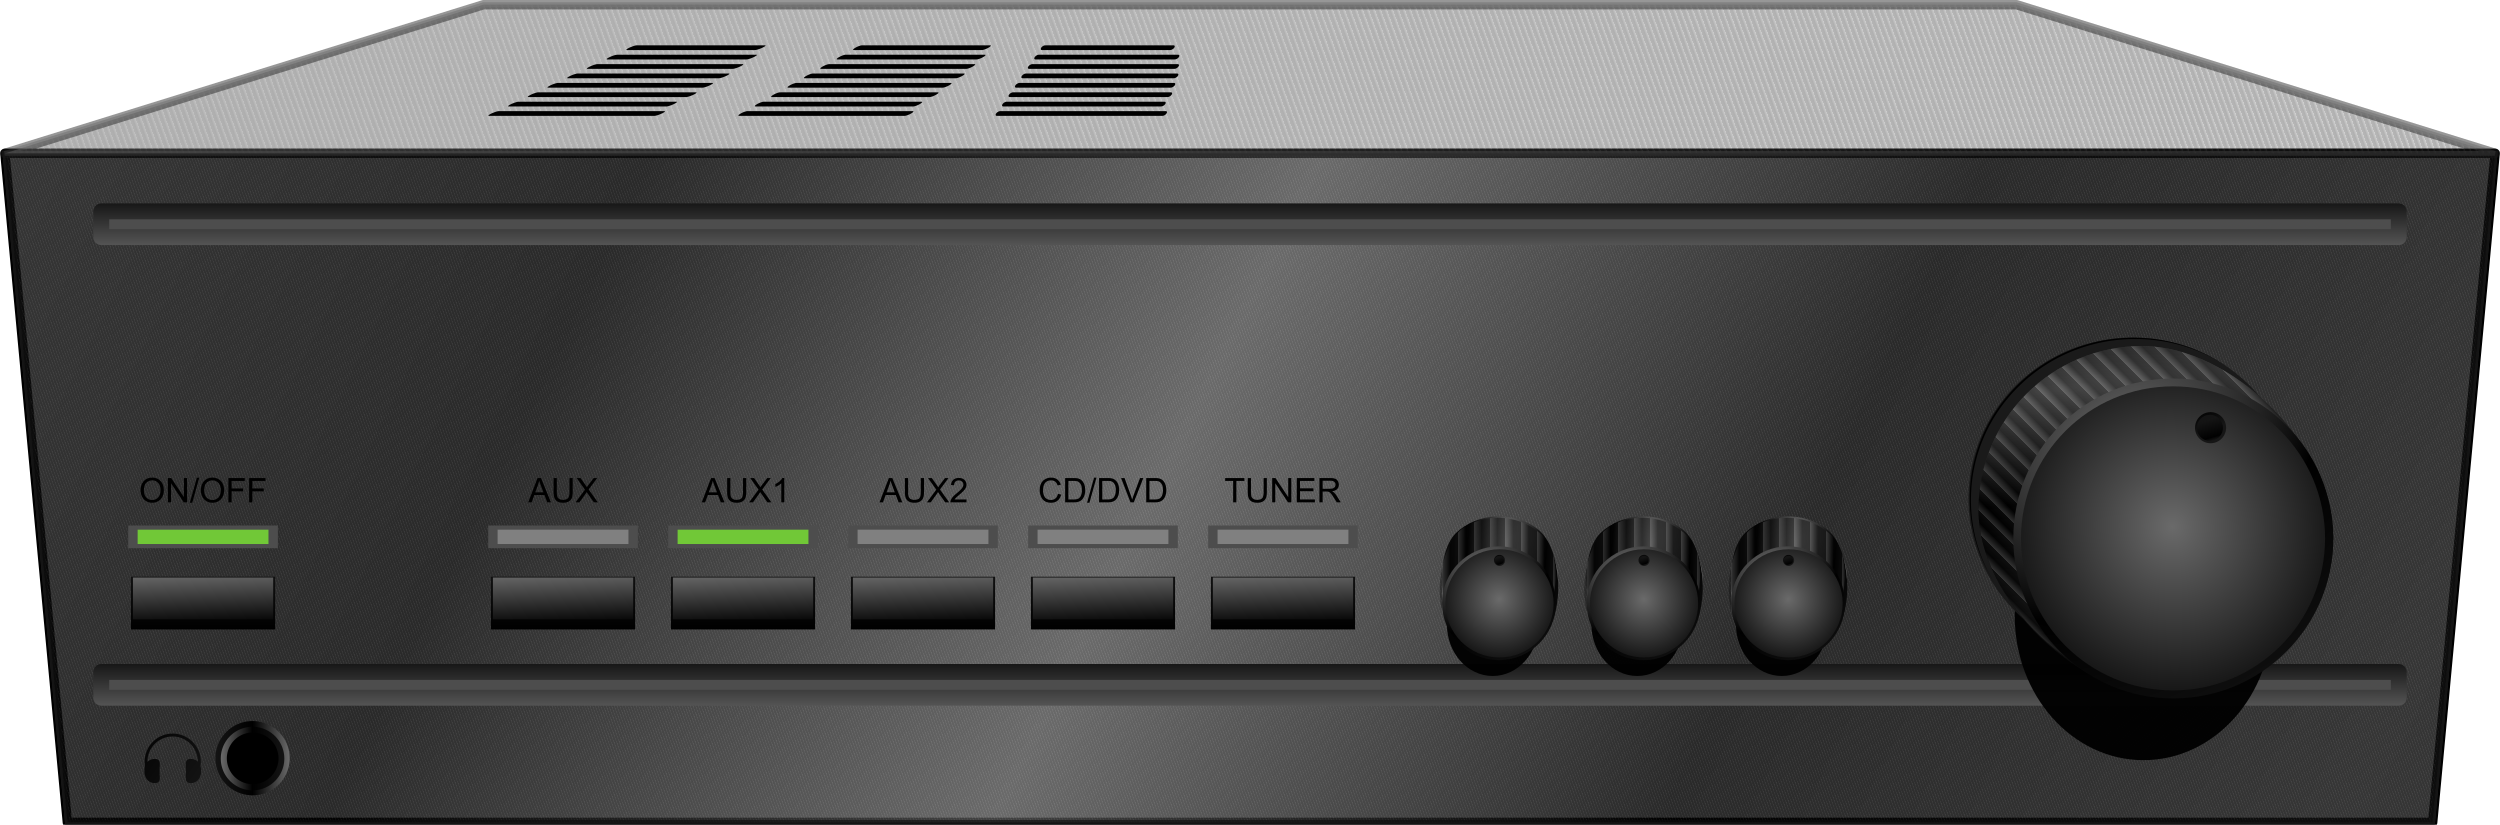<svg xmlns="http://www.w3.org/2000/svg" xmlns:xlink="http://www.w3.org/1999/xlink" width="531.914" height="175.475"><defs><linearGradient id="f"><stop offset="0" stop-color="#6a6a6a"/><stop offset=".5"/><stop offset="1" stop-color="#141414"/></linearGradient><linearGradient id="d"><stop offset="0" stop-color="#aaa"/><stop offset="1" stop-color="#aaa" stop-opacity="0"/></linearGradient><linearGradient id="c"><stop offset="0" stop-color="#6a6a6a"/><stop offset=".7"/><stop offset="1" stop-color="#141414"/></linearGradient><linearGradient id="b"><stop offset="0"/><stop offset=".594" stop-color="#181818"/><stop offset="1" stop-color="#777"/></linearGradient><linearGradient id="e"><stop offset="0"/><stop offset=".887" stop-color="#181818"/><stop offset="1" stop-color="#777"/></linearGradient><linearGradient id="a"><stop offset="0" stop-color="#6a6a6a"/><stop offset=".5"/><stop offset="1" stop-color="#141414"/></linearGradient><filter id="O" color-interpolation-filters="sRGB"><feGaussianBlur stdDeviation=".045"/></filter><filter id="E" x="-.105" width="1.211" y="-.137" height="1.274" color-interpolation-filters="sRGB"><feGaussianBlur stdDeviation=".999"/></filter><filter id="M" x="-.186" width="1.373" y="-.186" height="1.373" color-interpolation-filters="sRGB"><feGaussianBlur stdDeviation=".175"/></filter><filter id="K" color-interpolation-filters="sRGB"><feGaussianBlur stdDeviation=".146"/></filter><linearGradient xlink:href="#a" id="B" gradientUnits="userSpaceOnUse" x1="62.629" y1="99.567" x2="70.521" y2="99.567"/><linearGradient xlink:href="#a" id="C" gradientUnits="userSpaceOnUse" x1="62.629" y1="99.567" x2="70.521" y2="99.567"/><filter id="F" color-interpolation-filters="sRGB"><feGaussianBlur stdDeviation=".176"/></filter><linearGradient xlink:href="#a" id="D" gradientUnits="userSpaceOnUse" gradientTransform="matrix(1.732 0 0 1.732 -117.679 -20.647)" x1="50.999" y1="81.097" x2="70.346" y2="94.404"/><filter id="l" color-interpolation-filters="sRGB"><feGaussianBlur stdDeviation=".194"/></filter><radialGradient xlink:href="#a" id="J" gradientUnits="userSpaceOnUse" gradientTransform="matrix(-2.62 .702 .729 2.721 831.658 -277.456)" spreadMethod="reflect" cx="239.894" cy="65.297" fx="239.894" fy="65.297" r="14.395"/><linearGradient xlink:href="#a" id="L" gradientUnits="userSpaceOnUse" x1="253.631" y1="64.583" x2="252.436" y2="67.39"/><linearGradient xlink:href="#a" id="N" gradientUnits="userSpaceOnUse" x1="251.952" y1="69.585" x2="252.831" y2="66.636"/><radialGradient xlink:href="#a" id="I" gradientUnits="userSpaceOnUse" gradientTransform="matrix(5.507 -3.744 -2.677 -3.938 -632.488 1200.36)" spreadMethod="reflect" cx="225.119" cy="73.164" fx="225.119" fy="73.164" r="14.395"/><linearGradient xlink:href="#a" id="H" gradientUnits="userSpaceOnUse" gradientTransform="matrix(2.214 0 0 2.214 -58.741 54.85)" spreadMethod="repeat" x1="240.425" y1="68.024" x2="241.51" y2="66.939"/><radialGradient xlink:href="#a" id="G" gradientUnits="userSpaceOnUse" gradientTransform="matrix(18.872 -1.825 -.315 -3.258 -4140.257 699.716)" spreadMethod="reflect" cx="241.546" cy="61.328" fx="241.546" fy="61.328" r="14.395"/><linearGradient xlink:href="#c" id="j" x1="182.141" y1="97.494" x2="182.141" y2="67.298" gradientUnits="userSpaceOnUse" gradientTransform="matrix(1.736 0 0 .73 -60.163 58.484)"/><radialGradient xlink:href="#a" id="ab" gradientUnits="userSpaceOnUse" gradientTransform="matrix(-.245 3.457 1.162 .063 212.863 -723.018)" spreadMethod="reflect" cx="241.546" cy="61.328" fx="241.546" fy="61.328" r="14.395"/><linearGradient xlink:href="#a" id="ac" gradientUnits="userSpaceOnUse" gradientTransform="matrix(.424 .574 -.663 .367 167.653 -44.228)" spreadMethod="repeat" x1="240.425" y1="68.024" x2="242.717" y2="64.439"/><radialGradient xlink:href="#a" id="ad" gradientUnits="userSpaceOnUse" gradientTransform="matrix(1.959 -1.332 -.952 -1.401 -152.135 523.278)" spreadMethod="reflect" cx="225.119" cy="73.164" fx="225.119" fy="73.164" r="14.395"/><radialGradient xlink:href="#a" id="ae" gradientUnits="userSpaceOnUse" gradientTransform="matrix(-2.62 .702 .729 2.721 831.658 -277.456)" spreadMethod="reflect" cx="239.894" cy="65.297" fx="239.894" fy="65.297" r="14.395"/><linearGradient xlink:href="#a" id="af" gradientUnits="userSpaceOnUse" x1="253.631" y1="64.583" x2="252.436" y2="67.39"/><linearGradient xlink:href="#a" id="ag" gradientUnits="userSpaceOnUse" x1="251.952" y1="69.585" x2="252.831" y2="66.636"/><radialGradient xlink:href="#a" id="V" gradientUnits="userSpaceOnUse" gradientTransform="matrix(-.245 3.457 1.162 .063 212.863 -723.018)" spreadMethod="reflect" cx="241.546" cy="61.328" fx="241.546" fy="61.328" r="14.395"/><linearGradient xlink:href="#a" id="W" gradientUnits="userSpaceOnUse" gradientTransform="matrix(.424 .574 -.663 .367 167.653 -44.228)" spreadMethod="repeat" x1="240.425" y1="68.024" x2="242.717" y2="64.439"/><radialGradient xlink:href="#a" id="X" gradientUnits="userSpaceOnUse" gradientTransform="matrix(1.959 -1.332 -.952 -1.401 -152.135 523.278)" spreadMethod="reflect" cx="225.119" cy="73.164" fx="225.119" fy="73.164" r="14.395"/><radialGradient xlink:href="#a" id="Y" gradientUnits="userSpaceOnUse" gradientTransform="matrix(-2.62 .702 .729 2.721 831.658 -277.456)" spreadMethod="reflect" cx="239.894" cy="65.297" fx="239.894" fy="65.297" r="14.395"/><linearGradient xlink:href="#a" id="Z" gradientUnits="userSpaceOnUse" x1="253.631" y1="64.583" x2="252.436" y2="67.39"/><linearGradient xlink:href="#a" id="aa" gradientUnits="userSpaceOnUse" x1="251.952" y1="69.585" x2="252.831" y2="66.636"/><radialGradient xlink:href="#a" id="P" gradientUnits="userSpaceOnUse" gradientTransform="matrix(-.245 3.457 1.162 .063 212.863 -723.018)" spreadMethod="reflect" cx="241.546" cy="61.328" fx="241.546" fy="61.328" r="14.395"/><linearGradient xlink:href="#a" id="Q" gradientUnits="userSpaceOnUse" gradientTransform="matrix(.424 .574 -.663 .367 167.653 -44.228)" spreadMethod="repeat" x1="240.425" y1="68.024" x2="242.717" y2="64.439"/><radialGradient xlink:href="#a" id="R" gradientUnits="userSpaceOnUse" gradientTransform="matrix(1.959 -1.332 -.952 -1.401 -152.135 523.278)" spreadMethod="reflect" cx="225.119" cy="73.164" fx="225.119" fy="73.164" r="14.395"/><radialGradient xlink:href="#a" id="S" gradientUnits="userSpaceOnUse" gradientTransform="matrix(-2.62 .702 .729 2.721 831.658 -277.456)" spreadMethod="reflect" cx="239.894" cy="65.297" fx="239.894" fy="65.297" r="14.395"/><linearGradient xlink:href="#a" id="T" gradientUnits="userSpaceOnUse" x1="253.631" y1="64.583" x2="252.436" y2="67.39"/><linearGradient xlink:href="#a" id="U" gradientUnits="userSpaceOnUse" x1="251.952" y1="69.585" x2="252.831" y2="66.636"/><linearGradient xlink:href="#a" id="i" gradientUnits="userSpaceOnUse" gradientTransform="matrix(2.214 0 0 2.214 -132.598 -80.849)" spreadMethod="reflect" x1="178.327" y1="21.656" x2="281.674" y2="72.69"/><linearGradient xlink:href="#a" id="h" gradientUnits="userSpaceOnUse" gradientTransform="matrix(-2.214 0 0 2.214 584.946 -80.849)" spreadMethod="repeat" x1="40.557" y1="72.436" x2="40.787" y2="72.52"/><linearGradient xlink:href="#d" id="A" x1="-39.742" y1="-6.885" x2="492.09" y2="-6.885" gradientUnits="userSpaceOnUse"/><linearGradient xlink:href="#c" id="ah" gradientUnits="userSpaceOnUse" gradientTransform="matrix(1.736 0 0 .73 -60.163 -39.516)" x1="182.141" y1="97.494" x2="182.141" y2="67.298"/><linearGradient xlink:href="#e" id="v" gradientUnits="userSpaceOnUse" gradientTransform="matrix(1.028 0 0 1.028 -.29 -.999)" x1="-.017" y1="38.775" x2="-.017" y2="28.339"/><linearGradient xlink:href="#f" id="w" gradientUnits="userSpaceOnUse" x1="-.812" y1="30.982" x2="-.458" y2="47.171" gradientTransform="matrix(.947 0 0 1.422 156.464 54.019)"/><linearGradient xlink:href="#e" id="t" gradientUnits="userSpaceOnUse" gradientTransform="matrix(1.028 0 0 1.028 -.29 -.999)" x1="-.017" y1="38.775" x2="-.017" y2="28.339"/><linearGradient xlink:href="#f" id="u" gradientUnits="userSpaceOnUse" x1="-.812" y1="30.982" x2="-.458" y2="47.171" gradientTransform="matrix(.947 0 0 1.422 194.76 54.019)"/><linearGradient xlink:href="#e" id="r" gradientUnits="userSpaceOnUse" gradientTransform="matrix(1.028 0 0 1.028 -.29 -.999)" x1="-.017" y1="38.775" x2="-.017" y2="28.339"/><linearGradient xlink:href="#f" id="s" gradientUnits="userSpaceOnUse" x1="-.812" y1="30.982" x2="-.458" y2="47.171" gradientTransform="matrix(.947 0 0 1.422 79.874 54.019)"/><linearGradient xlink:href="#e" id="p" gradientUnits="userSpaceOnUse" gradientTransform="matrix(1.028 0 0 1.028 -.29 -.999)" x1="-.017" y1="38.775" x2="-.017" y2="28.339"/><linearGradient xlink:href="#f" id="q" gradientUnits="userSpaceOnUse" x1="-.812" y1="30.982" x2="-.458" y2="47.171" gradientTransform="matrix(.947 0 0 1.422 233.055 54.019)"/><linearGradient xlink:href="#e" id="n" gradientUnits="userSpaceOnUse" gradientTransform="matrix(1.028 0 0 1.028 -.29 -.999)" x1="-.017" y1="38.775" x2="-.017" y2="28.339"/><linearGradient xlink:href="#f" id="o" gradientUnits="userSpaceOnUse" x1="-.812" y1="30.982" x2="-.458" y2="47.171" gradientTransform="matrix(.947 0 0 1.422 3.283 54.019)"/><linearGradient xlink:href="#e" id="k" gradientUnits="userSpaceOnUse" gradientTransform="matrix(1.028 0 0 1.028 -.29 -.999)" x1="-.017" y1="38.775" x2="-.017" y2="28.339"/><linearGradient xlink:href="#f" id="m" gradientUnits="userSpaceOnUse" x1="-.812" y1="30.982" x2="-.458" y2="47.171" gradientTransform="matrix(.947 0 0 1.422 118.169 54.019)"/><linearGradient xlink:href="#g" id="x" gradientUnits="userSpaceOnUse" gradientTransform="matrix(-2.214 0 0 2.214 584.946 -80.849)" spreadMethod="repeat" x1="40.557" y1="72.436" x2="40.787" y2="72.52"/><linearGradient id="g"><stop offset="0" stop-color="#6a6a6a"/><stop offset=".5"/><stop offset="1" stop-color="#141414"/></linearGradient><linearGradient xlink:href="#g" id="y" gradientUnits="userSpaceOnUse" gradientTransform="matrix(-2.214 0 0 2.214 584.946 -80.849)" spreadMethod="repeat" x1="40.557" y1="72.436" x2="40.787" y2="72.52"/><linearGradient xlink:href="#g" id="z" gradientUnits="userSpaceOnUse" gradientTransform="matrix(-2.214 0 0 2.214 584.946 -80.849)" spreadMethod="repeat" x1="40.557" y1="72.436" x2="40.787" y2="72.52"/></defs><path style="marker:none" d="M1.043 32.624h529.832l-13.286 142.343H14.33z" color="#000" fill="#aaa" stroke="#000" stroke-width="2" stroke-linecap="round" stroke-linejoin="round" overflow="visible" enable-background="accumulate"/><path style="marker:none" d="M491.09 8.93H-38.741l13.285 142.343h503.26z" opacity=".4" color="#000" fill="url(#h)" stroke="gray" overflow="visible" enable-background="accumulate" transform="translate(39.785 23.693)"/><path d="M491.09 8.93H-38.741l13.285 142.343h503.26z" style="marker:none" opacity=".605" color="#000" fill="url(#i)" stroke="#000" overflow="visible" enable-background="accumulate" transform="translate(39.785 23.693)"/><path style="marker:none" color="#000" fill="#4d4d4d" stroke="url(#j)" stroke-width="3.378" stroke-linecap="round" stroke-linejoin="round" overflow="visible" enable-background="accumulate" d="M-18.238 119.278h488.825v5.477H-18.238z" transform="translate(39.785 23.693)"/><path transform="matrix(-.947 0 0 1.745 157.954 66.216)" style="marker:none" color="#000" fill="url(#k)" overflow="visible" filter="url(#l)" enable-background="accumulate" d="M-16.335 32.374h32.384v6.425h-32.384z"/><path style="marker:none" color="#000" fill="url(#m)" overflow="visible" enable-background="accumulate" d="M103.386 99.188h29.838v8.89h-29.838z" transform="translate(39.785 23.693)"/><path transform="matrix(-.947 0 0 1.745 43.068 66.216)" style="marker:none" color="#000" fill="url(#n)" overflow="visible" filter="url(#l)" enable-background="accumulate" d="M-16.335 32.374h32.384v6.425h-32.384z"/><path style="marker:none" color="#000" fill="url(#o)" overflow="visible" enable-background="accumulate" d="M-11.5 99.188h29.838v8.89H-11.5z" transform="translate(39.785 23.693)"/><path style="marker:none" transform="matrix(-.947 0 0 1.745 272.84 66.216)" color="#000" fill="url(#p)" overflow="visible" filter="url(#l)" enable-background="accumulate" d="M-16.335 32.374h32.384v6.425h-32.384z"/><path style="marker:none" color="#000" fill="url(#q)" overflow="visible" enable-background="accumulate" d="M218.272 99.188h29.838v8.89h-29.838z" transform="translate(39.785 23.693)"/><path transform="matrix(-.947 0 0 1.745 119.659 66.216)" style="marker:none" color="#000" fill="url(#r)" overflow="visible" filter="url(#l)" enable-background="accumulate" d="M-16.335 32.374h32.384v6.425h-32.384z"/><path style="marker:none" color="#000" fill="url(#s)" overflow="visible" enable-background="accumulate" d="M65.091 99.188h29.838v8.89H65.091z" transform="translate(39.785 23.693)"/><path style="marker:none" transform="matrix(-.947 0 0 1.745 234.544 66.216)" color="#000" fill="url(#t)" overflow="visible" filter="url(#l)" enable-background="accumulate" d="M-16.335 32.374h32.384v6.425h-32.384z"/><path style="marker:none" color="#000" fill="url(#u)" overflow="visible" enable-background="accumulate" d="M179.976 99.188h29.838v8.89h-29.838z" transform="translate(39.785 23.693)"/><path transform="matrix(-.947 0 0 1.745 196.25 66.216)" style="marker:none" color="#000" fill="url(#v)" overflow="visible" filter="url(#l)" enable-background="accumulate" d="M-16.335 32.374h32.384v6.425h-32.384z"/><path style="marker:none" color="#000" fill="url(#w)" overflow="visible" enable-background="accumulate" d="M141.681 99.188h29.838v8.89h-29.838z" transform="translate(39.785 23.693)"/><g transform="matrix(2.214 0 0 2.214 -93.313 25.345)" style="marker:none" opacity=".4" color="#000" fill="url(#x)" stroke="gray" stroke-width=".452"><path style="marker:none" d="M281.9 3.288H42.613l46-14.286h147.285z" opacity=".4" fill="url(#y)" overflow="visible" enable-background="accumulate"/><path d="M281.9 3.288H42.613l46-14.286h147.285z" style="marker:none" opacity=".605" fill="url(#z)" overflow="visible" enable-background="accumulate"/></g><path d="M-38.742 8.93H491.09L389.236-22.7H63.113z" style="marker:none" opacity=".452" color="#000" fill="url(#A)" stroke="#1a1a1a" stroke-width="2" stroke-linecap="round" stroke-linejoin="round" overflow="visible" enable-background="accumulate" transform="translate(39.785 23.693)"/><path style="marker:none" d="M70.521 99.567a3.946 3.946 0 1 1-7.892 0 3.946 3.946 0 0 1 7.892 0z" transform="matrix(-2.002 0 0 -2.002 187.022 360.651)" color="#000" fill="url(#B)" overflow="visible" enable-background="accumulate"/><path transform="matrix(1.713 0 0 -1.713 -60.31 331.952)" d="M70.521 99.567a3.946 3.946 0 1 1-7.892 0 3.946 3.946 0 0 1 7.892 0z" style="marker:none" color="#000" fill="url(#C)" overflow="visible" enable-background="accumulate"/><path style="marker:none" d="M48.264 161.352a5.497 5.497 0 1 0 10.994 0 5.497 5.497 0 0 0-10.994 0z" color="#000" overflow="visible" enable-background="accumulate"/><path style="marker:none" d="M-3.056 132.395c-3.298 0-5.942 2.676-5.942 5.974 0 .325.018.657.065.968-.095.307-.13.647-.13 1.001 0 1.417.78 2.583 2.197 2.583 1.416 0 1.033-1.166 1.033-2.583 0-1.416.383-2.55-1.033-2.55-.653 0-1.183.244-1.55.645v-.064a5.36 5.36 0 0 1 10.72 0c-.363-.362-.87-.582-1.486-.582-1.416 0-1.033 1.135-1.033 2.551 0 1.417-.383 2.583 1.033 2.583 1.417 0 2.196-1.166 2.196-2.583 0-.382-.051-.74-.161-1.065.048-.291.097-.599.097-.904 0-3.298-2.708-5.974-6.006-5.974z" opacity=".98" color="#000" fill="url(#D)" overflow="visible" enable-background="accumulate" transform="translate(39.785 23.693)"/><path style="marker:none" d="M257 95.612c0 4.833-5.093 8.75-11.375 8.75s-11.375-3.917-11.375-8.75c0-4.832 5.093-8.75 11.375-8.75S257 90.78 257 95.612z" transform="matrix(2.409 0 0 3.511 -135.643 -204.68)" opacity=".98" color="#000" overflow="visible" filter="url(#E)" enable-background="accumulate"/><path d="M453.782 71.81c-19.335 0-34.965 15.373-34.965 34.309 0 18.672 15.21 33.824 34.173 34.243-16.476-1.775-29.291-15.438-29.291-32.047 0-17.814 14.73-32.24 32.92-32.24 14.383 0 26.583 9.058 31.072 21.644-3.829-14.87-17.537-25.908-33.91-25.908z" style="marker:none" color="#000" fill="#1a1a1a" overflow="visible" enable-background="accumulate"/><path style="marker:none" d="M246.14 63.984c-6.642 0-12.03 5.276-12.03 11.782 0 2.274.672 4.388 1.812 6.187a11.504 11.504 0 0 1-1.719-6.094c0-6.505 5.39-11.78 12.031-11.78 2.594 0 4.976.785 6.938 2.155a12.133 12.133 0 0 0-7.031-2.25z" transform="translate(-260.303 -113.822) scale(2.902)" color="#000" overflow="visible" filter="url(#F)" enable-background="accumulate"/><path d="M381.165 84.755c0 19.236 21.399 39.75 40.635 39.75 19.236 0 34.83-14.709 34.83-33.945s-21.399-40.635-40.635-40.635c-19.236 0-34.83 15.594-34.83 34.83z" style="marker:none" color="#000" fill="url(#G)" overflow="visible" enable-background="accumulate" transform="translate(39.785 23.693)"/><path style="marker:none" d="M489.844 185.625c-19.236 0-34.813 15.577-34.813 34.813 0 19.235 21.39 39.28 40.625 39.28 19.236 0 34.844-14.232 34.844-33.468 0-19.236-21.42-40.625-40.656-40.625z" transform="translate(-34.072 -112.005)" opacity=".414" color="#000" fill="url(#H)" overflow="visible" enable-background="accumulate"/><path style="marker:none" d="M388.579 90.87c0 18.8 15.24 34.04 34.039 34.04s34.039-15.24 34.039-34.04c0-18.799-15.24-34.039-34.04-34.039-18.798 0-34.038 15.24-34.038 34.04z" color="#000" fill="url(#I)" overflow="visible" enable-background="accumulate" transform="translate(39.785 23.693)"/><path d="M236.204 69.758c0 8.069 6.542 14.61 14.61 14.61 8.07 0 14.611-6.541 14.611-14.61 0-8.07-6.541-14.61-14.61-14.61-8.07 0-14.61 6.54-14.61 14.61z" style="marker:none" transform="matrix(2.214 0 0 2.214 -92.956 -39.895)" color="#000" fill="url(#J)" overflow="visible" filter="url(#K)" enable-background="accumulate"/><path d="M253.5 67.237a1.125 1.125 0 1 1-2.25 0 1.125 1.125 0 0 1 2.25 0z" style="marker:none" transform="matrix(-2.939 0 0 2.939 1212.062 -106.61)" opacity=".98" color="#000" fill="url(#L)" overflow="visible" filter="url(#M)" enable-background="accumulate"/><path transform="matrix(-2.461 0 0 2.461 1091.288 -74.434)" style="marker:none" d="M253.5 67.237a1.125 1.125 0 1 1-2.25 0 1.125 1.125 0 0 1 2.25 0z" opacity=".98" color="#000" fill="url(#N)" overflow="visible" filter="url(#O)" enable-background="accumulate"/><g fill="none" stroke="#000" stroke-linecap="round" stroke-linejoin="round"><path d="M89.912-12.546h29.66M89.912-8.545h32.19M89.912-.545h35.25M89.912-10.546h30.952M89.912-14.546h27.306M89.912-4.545h33.604M89.912-6.545h32.897M89.912-2.545h33.604" transform="matrix(1 0 -2.096 1 14.012 24.693)"/></g><g color="#000"><path style="marker:none" d="M257 95.612c0 4.833-5.093 8.75-11.375 8.75s-11.375-3.917-11.375-8.75c0-4.832 5.093-8.75 11.375-8.75S257 90.78 257 95.612z" transform="matrix(.857 0 0 1.249 168.605 13.478)" opacity=".98" overflow="visible" filter="url(#E)" enable-background="accumulate"/><path style="marker:none" d="M390.979 116.44c-3.705-5.794-11.306-7.532-16.98-3.904-5.596 3.578-7.221 11.039-3.713 16.802-2.626-5.278-.987-11.736 3.99-14.918 5.338-3.414 12.483-1.764 15.969 3.686 2.756 4.31 2.38 9.702-.532 13.459 3.722-3.997 4.403-10.22 1.266-15.126z" fill="#888" overflow="visible" enable-background="accumulate"/><path style="marker:none" d="M214.018 113.7c-4.613 4.425-3.688 17.996 1.364 22.037 5.052 4.041 12.676 3.933 17.29-.492 4.614-4.425 3.9-18.199-1.152-22.24-5.052-4.04-12.888-3.73-17.502.695z" fill="url(#P)" overflow="visible" enable-background="accumulate" transform="translate(157.285 -.307)"/><path d="M216.249 112.163c-5.764 3.19-7.44 16.366-3.754 21.354 3.686 4.989 10.936 6.674 16.7 3.484 5.764-3.19 7.85-16.593 4.165-21.581-3.686-4.989-11.347-6.447-17.111-3.257z" style="marker:none" opacity=".414" fill="url(#Q)" overflow="visible" enable-background="accumulate" transform="translate(157.285 -.307)"/><path style="marker:none" d="M211.04 128.654c0 6.686 5.42 12.107 12.107 12.107 6.686 0 12.107-5.42 12.107-12.107 0-6.687-5.42-12.107-12.107-12.107-6.687 0-12.107 5.42-12.107 12.107z" fill="url(#R)" overflow="visible" enable-background="accumulate" transform="translate(157.285 -.307)"/><path d="M236.204 69.758c0 8.069 6.542 14.61 14.61 14.61 8.07 0 14.611-6.541 14.611-14.61 0-8.07-6.541-14.61-14.61-14.61-8.07 0-14.61 6.54-14.61 14.61z" style="marker:none" transform="matrix(.788 0 0 .788 182.9 73.41)" fill="url(#S)" overflow="visible" filter="url(#K)" enable-background="accumulate"/><path d="M253.5 67.237a1.125 1.125 0 1 1-2.25 0 1.125 1.125 0 0 1 2.25 0z" style="marker:none" transform="matrix(-1.045 0 0 1.045 644.28 48.969)" opacity=".98" fill="url(#T)" overflow="visible" filter="url(#M)" enable-background="accumulate"/><path transform="matrix(-.875 0 0 .875 601.323 60.413)" style="marker:none" d="M253.5 67.237a1.125 1.125 0 1 1-2.25 0 1.125 1.125 0 0 1 2.25 0z" opacity=".98" fill="url(#U)" overflow="visible" filter="url(#O)" enable-background="accumulate"/><g><path transform="matrix(.857 0 0 1.249 107.105 13.478)" d="M257 95.612c0 4.833-5.093 8.75-11.375 8.75s-11.375-3.917-11.375-8.75c0-4.832 5.093-8.75 11.375-8.75S257 90.78 257 95.612z" style="marker:none" opacity=".98" overflow="visible" filter="url(#E)" enable-background="accumulate"/><path d="M329.479 116.44c-3.705-5.794-11.306-7.532-16.98-3.904-5.596 3.578-7.221 11.039-3.713 16.802-2.626-5.278-.987-11.736 3.99-14.918 5.338-3.414 12.483-1.764 15.969 3.686 2.756 4.31 2.38 9.702-.532 13.459 3.722-3.997 4.403-10.22 1.266-15.126z" style="marker:none" fill="#888" overflow="visible" enable-background="accumulate"/><path d="M214.018 113.7c-4.613 4.425-3.688 17.996 1.364 22.037 5.052 4.041 12.676 3.933 17.29-.492 4.614-4.425 3.9-18.199-1.152-22.24-5.052-4.04-12.888-3.73-17.502.695z" style="marker:none" fill="url(#V)" overflow="visible" enable-background="accumulate" transform="translate(95.785 -.307)"/><path style="marker:none" d="M216.249 112.163c-5.764 3.19-7.44 16.366-3.754 21.354 3.686 4.989 10.936 6.674 16.7 3.484 5.764-3.19 7.85-16.593 4.165-21.581-3.686-4.989-11.347-6.447-17.111-3.257z" opacity=".414" fill="url(#W)" overflow="visible" enable-background="accumulate" transform="translate(95.785 -.307)"/><path d="M211.04 128.654c0 6.686 5.42 12.107 12.107 12.107 6.686 0 12.107-5.42 12.107-12.107 0-6.687-5.42-12.107-12.107-12.107-6.687 0-12.107 5.42-12.107 12.107z" style="marker:none" fill="url(#X)" overflow="visible" enable-background="accumulate" transform="translate(95.785 -.307)"/><path transform="matrix(.788 0 0 .788 121.4 73.41)" style="marker:none" d="M236.204 69.758c0 8.069 6.542 14.61 14.61 14.61 8.07 0 14.611-6.541 14.611-14.61 0-8.07-6.541-14.61-14.61-14.61-8.07 0-14.61 6.54-14.61 14.61z" fill="url(#Y)" overflow="visible" filter="url(#K)" enable-background="accumulate"/><path transform="matrix(-1.045 0 0 1.045 582.78 48.969)" style="marker:none" d="M253.5 67.237a1.125 1.125 0 1 1-2.25 0 1.125 1.125 0 0 1 2.25 0z" opacity=".98" fill="url(#Z)" overflow="visible" filter="url(#M)" enable-background="accumulate"/><path d="M253.5 67.237a1.125 1.125 0 1 1-2.25 0 1.125 1.125 0 0 1 2.25 0z" style="marker:none" transform="matrix(-.875 0 0 .875 539.823 60.413)" opacity=".98" fill="url(#aa)" overflow="visible" filter="url(#O)" enable-background="accumulate"/></g><g><path style="marker:none" d="M257 95.612c0 4.833-5.093 8.75-11.375 8.75s-11.375-3.917-11.375-8.75c0-4.832 5.093-8.75 11.375-8.75S257 90.78 257 95.612z" transform="matrix(.857 0 0 1.249 137.855 13.478)" opacity=".98" overflow="visible" filter="url(#E)" enable-background="accumulate"/><path style="marker:none" d="M360.229 116.44c-3.705-5.794-11.306-7.532-16.98-3.904-5.596 3.578-7.221 11.039-3.713 16.802-2.626-5.278-.987-11.736 3.99-14.918 5.338-3.414 12.483-1.764 15.969 3.686 2.756 4.31 2.38 9.702-.532 13.459 3.722-3.997 4.403-10.22 1.266-15.126z" fill="#888" overflow="visible" enable-background="accumulate"/><path style="marker:none" d="M214.018 113.7c-4.613 4.425-3.688 17.996 1.364 22.037 5.052 4.041 12.676 3.933 17.29-.492 4.614-4.425 3.9-18.199-1.152-22.24-5.052-4.04-12.888-3.73-17.502.695z" fill="url(#ab)" overflow="visible" enable-background="accumulate" transform="translate(126.535 -.307)"/><path d="M216.249 112.163c-5.764 3.19-7.44 16.366-3.754 21.354 3.686 4.989 10.936 6.674 16.7 3.484 5.764-3.19 7.85-16.593 4.165-21.581-3.686-4.989-11.347-6.447-17.111-3.257z" style="marker:none" opacity=".414" fill="url(#ac)" overflow="visible" enable-background="accumulate" transform="translate(126.535 -.307)"/><path style="marker:none" d="M211.04 128.654c0 6.686 5.42 12.107 12.107 12.107 6.686 0 12.107-5.42 12.107-12.107 0-6.687-5.42-12.107-12.107-12.107-6.687 0-12.107 5.42-12.107 12.107z" fill="url(#ad)" overflow="visible" enable-background="accumulate" transform="translate(126.535 -.307)"/><path d="M236.204 69.758c0 8.069 6.542 14.61 14.61 14.61 8.07 0 14.611-6.541 14.611-14.61 0-8.07-6.541-14.61-14.61-14.61-8.07 0-14.61 6.54-14.61 14.61z" style="marker:none" transform="matrix(.788 0 0 .788 152.15 73.41)" fill="url(#ae)" overflow="visible" filter="url(#K)" enable-background="accumulate"/><path d="M253.5 67.237a1.125 1.125 0 1 1-2.25 0 1.125 1.125 0 0 1 2.25 0z" style="marker:none" transform="matrix(-1.045 0 0 1.045 613.53 48.969)" opacity=".98" fill="url(#af)" overflow="visible" filter="url(#M)" enable-background="accumulate"/><path transform="matrix(-.875 0 0 .875 570.573 60.413)" style="marker:none" d="M253.5 67.237a1.125 1.125 0 1 1-2.25 0 1.125 1.125 0 0 1 2.25 0z" opacity=".98" fill="url(#ag)" overflow="visible" filter="url(#O)" enable-background="accumulate"/></g></g><g fill="none" stroke="#000" stroke-linecap="round" stroke-linejoin="round"><path d="M89.912-12.546h29.66M89.912-8.545h32.19M89.912-.545h35.25M89.912-10.546h30.952M89.912-14.546h27.306M89.912-4.545h33.604M89.912-6.545h32.897M89.912-2.545h33.604" transform="matrix(1 0 -1.743 1 67.243 24.693)"/></g><g fill="none" stroke="#000" stroke-linecap="round" stroke-linejoin="round"><path d="M89.912-12.546h29.66M89.912-8.545h32.19M89.912-.545h35.25M89.912-10.546h30.952M89.912-14.546h27.306M89.912-4.545h33.604M89.912-6.545h32.897M89.912-2.545h33.604" transform="matrix(1 0 -.685 1 122.155 24.693)"/></g><path style="marker:none" color="#000" fill="#4d4d4d" stroke="url(#ah)" stroke-width="3.378" stroke-linecap="round" stroke-linejoin="round" overflow="visible" enable-background="accumulate" d="M-18.238 21.278h488.825v5.477H-18.238z" transform="translate(39.785 23.693)"/><g fill="#0f0" stroke="#4d4d4d" color="#000" stroke-width="2"><path style="marker:none" fill="#71c837" overflow="visible" enable-background="accumulate" d="M103.386 83.632h29.838v8.89h-29.838zM-11.5 83.632h29.838v8.89H-11.5z" transform="matrix(1 0 0 .443 39.785 75.206)"/><path style="marker:none" fill="gray" overflow="visible" enable-background="accumulate" d="M218.272 83.632h29.838v8.89h-29.838zM65.091 83.632h29.838v8.89H65.091zM179.976 83.632h29.838v8.89h-29.838zM141.681 83.632h29.838v8.89h-29.838z" transform="matrix(1 0 0 .443 39.785 75.206)"/></g><g style="line-height:125%;-inkscape-font-specification:URW Palladio L Medium" font-size="7.216" font-weight="400" letter-spacing="0" word-spacing="0" font-family="Arial"><path d="M29.917 104.363c0-.858.23-1.528.69-2.012.46-.486 1.055-.73 1.783-.73.477 0 .907.114 1.29.342.383.228.674.546.874.955.202.407.303.868.303 1.385 0 .524-.106.992-.317 1.406-.212.413-.511.727-.899.94a2.578 2.578 0 0 1-1.254.318c-.486 0-.921-.118-1.304-.353a2.267 2.267 0 0 1-.87-.962 2.915 2.915 0 0 1-.296-1.29m.705.011c0 .623.166 1.114.5 1.473a1.66 1.66 0 0 0 1.261.536c.515 0 .938-.181 1.269-.543.333-.362.5-.875.5-1.54 0-.42-.072-.787-.215-1.099a1.611 1.611 0 0 0-.624-.73 1.674 1.674 0 0 0-.92-.26c-.483 0-.9.167-1.25.5-.348.332-.521.886-.521 1.663M35.727 106.879v-5.166h.701l2.713 4.056v-4.056h.656v5.166h-.701l-2.714-4.06v4.06h-.655M40.392 106.967l1.498-5.342h.507l-1.494 5.342h-.51M42.742 104.363c0-.858.23-1.528.691-2.012.46-.486 1.055-.73 1.783-.73.477 0 .907.114 1.29.342.382.228.674.546.873.955.202.407.303.868.303 1.385 0 .524-.105.992-.317 1.406-.211.413-.51.727-.898.94a2.578 2.578 0 0 1-1.255.318c-.486 0-.92-.118-1.303-.353a2.267 2.267 0 0 1-.87-.962 2.915 2.915 0 0 1-.297-1.29m.705.011c0 .623.167 1.114.5 1.473a1.66 1.66 0 0 0 1.262.536c.514 0 .937-.181 1.268-.543.334-.362.5-.875.5-1.54 0-.42-.07-.787-.214-1.099a1.611 1.611 0 0 0-.624-.73 1.674 1.674 0 0 0-.92-.26c-.483 0-.9.167-1.25.5-.348.332-.522.886-.522 1.663M48.595 106.879v-5.166h3.485v.61h-2.801v1.6h2.424v.609h-2.424v2.347h-.684M53.007 106.879v-5.166h3.484v.61h-2.8v1.6h2.423v.609H53.69v2.347h-.683" style="-inkscape-font-specification:Arial"/></g><g style="line-height:125%;-inkscape-font-specification:URW Palladio L Medium" font-size="7.216" font-weight="400" letter-spacing="0" word-spacing="0" font-family="Arial"><path d="M112.388 106.879l1.984-5.166h.736l2.114 5.166h-.778l-.603-1.565h-2.16l-.567 1.565h-.726m1.49-2.122h1.752l-.54-1.43a14.134 14.134 0 0 1-.366-1.071c-.066.331-.158.66-.278.986l-.568 1.515M121.165 101.713h.684v2.985c0 .519-.059.931-.176 1.236-.118.306-.33.555-.638.747-.306.19-.707.286-1.205.286-.484 0-.88-.084-1.188-.25a1.429 1.429 0 0 1-.659-.723c-.131-.317-.197-.75-.197-1.296v-2.985h.684v2.981c0 .449.04.78.123.994a.96.96 0 0 0 .43.49c.204.115.453.172.747.172.503 0 .86-.114 1.074-.342.214-.228.321-.666.321-1.314v-2.98M122.465 106.879l1.998-2.692-1.762-2.474h.814l.938 1.325c.195.275.333.486.415.634.115-.188.252-.384.41-.588l1.039-1.37h.743l-1.815 2.434 1.956 2.73h-.846l-1.3-1.842a8.925 8.925 0 0 1-.225-.345 8.853 8.853 0 0 1-.247.387l-1.297 1.8h-.82" style="-inkscape-font-specification:Arial"/></g><g style="line-height:125%;-inkscape-font-specification:URW Palladio L Medium" font-size="7.216" font-weight="400" letter-spacing="0" word-spacing="0" font-family="Arial"><path d="M149.313 106.879l1.983-5.166h.737l2.114 5.166h-.779l-.602-1.565h-2.16l-.568 1.565h-.725m1.49-2.122h1.751l-.539-1.43a14.134 14.134 0 0 1-.366-1.071c-.066.331-.159.66-.279.986l-.567 1.515M158.09 101.713h.683v2.985c0 .519-.058.931-.176 1.236-.117.306-.33.555-.638.747-.305.19-.707.286-1.205.286-.484 0-.88-.084-1.187-.25a1.429 1.429 0 0 1-.659-.723c-.132-.317-.197-.75-.197-1.296v-2.985h.683v2.981c0 .449.041.78.124.994a.96.96 0 0 0 .43.49c.204.115.453.172.746.172.503 0 .861-.114 1.075-.342.214-.228.32-.666.32-1.314v-2.98M159.39 106.879l1.998-2.692-1.762-2.474h.814l.937 1.325c.195.275.334.486.416.634.115-.188.251-.384.409-.588l1.04-1.37h.743l-1.815 2.434 1.956 2.73h-.846l-1.3-1.842a8.925 8.925 0 0 1-.226-.345 8.852 8.852 0 0 1-.246.387l-1.297 1.8h-.821M166.867 106.879h-.634v-4.042a3.256 3.256 0 0 1-.603.437 4.198 4.198 0 0 1-.666.328v-.613a3.83 3.83 0 0 0 .93-.606c.266-.238.454-.468.564-.691h.409v5.187" style="-inkscape-font-specification:Arial"/></g><g style="line-height:125%;-inkscape-font-specification:URW Palladio L Medium" font-size="7.216" font-weight="400" letter-spacing="0" word-spacing="0" font-family="Arial"><path d="M187.136 106.879l1.983-5.166h.737l2.114 5.166h-.779l-.602-1.565h-2.16l-.568 1.565h-.725m1.49-2.122h1.751l-.539-1.43a14.134 14.134 0 0 1-.366-1.071c-.066.331-.159.66-.279.986l-.567 1.515M195.913 101.713h.683v2.985c0 .519-.058.931-.176 1.236-.117.306-.33.555-.638.747-.305.19-.707.286-1.205.286-.484 0-.88-.084-1.187-.25a1.429 1.429 0 0 1-.659-.723c-.132-.317-.197-.75-.197-1.296v-2.985h.683v2.981c0 .449.041.78.124.994a.96.96 0 0 0 .43.49c.204.115.453.172.746.172.503 0 .861-.114 1.075-.342.214-.228.32-.666.32-1.314v-2.98M197.213 106.879l1.998-2.692-1.762-2.474h.814l.937 1.325c.195.275.334.486.416.634.115-.188.251-.384.409-.588l1.04-1.37h.743l-1.815 2.434 1.956 2.73h-.846l-1.3-1.842a8.925 8.925 0 0 1-.226-.345 8.854 8.854 0 0 1-.246.387l-1.297 1.8h-.821M205.634 106.27v.609h-3.414c-.005-.153.02-.3.074-.44.087-.233.225-.462.416-.688.192-.225.47-.486.831-.782.562-.46.941-.825 1.138-1.092.198-.27.296-.525.296-.765a.84.84 0 0 0-.271-.634c-.179-.174-.412-.261-.701-.261-.306 0-.55.092-.733.275-.183.183-.276.437-.278.76l-.652-.066c.044-.486.212-.856.504-1.11.29-.256.682-.384 1.173-.384.496 0 .888.137 1.177.412.289.275.433.616.433 1.022 0 .207-.042.41-.127.61-.084.2-.225.41-.423.63-.195.221-.52.524-.976.91-.38.319-.624.536-.732.651a2.028 2.028 0 0 0-.268.342h2.533" style="-inkscape-font-specification:Arial"/></g><g style="line-height:125%;-inkscape-font-specification:URW Palladio L Medium" font-size="7.216" font-weight="400" letter-spacing="0" word-spacing="0" font-family="Arial"><path d="M225.096 105.068l.684.172c-.144.562-.402.99-.775 1.286-.372.294-.826.44-1.364.44-.557 0-1.01-.112-1.36-.338-.348-.227-.613-.556-.796-.986a3.534 3.534 0 0 1-.272-1.385c0-.538.102-1.006.307-1.406.206-.401.499-.706.877-.912.38-.21.799-.314 1.254-.314.517 0 .952.132 1.304.395.353.263.598.633.737 1.11l-.673.158c-.12-.376-.294-.65-.522-.82-.228-.172-.514-.258-.86-.258-.397 0-.729.095-.997.285a1.51 1.51 0 0 0-.56.768 3.07 3.07 0 0 0-.162.99c0 .44.063.824.19 1.153.13.326.329.57.6.733.27.162.562.243.877.243.382 0 .707-.11.972-.331.265-.221.445-.549.54-.983M226.625 106.879v-5.166h1.78c.401 0 .708.025.92.074.295.068.548.192.757.37.272.23.476.525.61.885.136.357.204.765.204 1.226 0 .392-.046.74-.138 1.043-.091.303-.209.554-.352.754-.143.197-.3.353-.472.468a1.92 1.92 0 0 1-.617.258c-.24.058-.515.088-.828.088h-1.864m.684-.61h1.103c.34 0 .607-.032.8-.095.195-.063.35-.153.465-.268.162-.162.287-.38.377-.652.091-.275.137-.607.137-.997 0-.54-.09-.955-.268-1.244-.176-.29-.39-.486-.644-.585-.184-.07-.478-.105-.885-.105h-1.085v3.946M231.283 106.967l1.498-5.342h.507l-1.494 5.342h-.51M233.842 106.879v-5.166h1.779c.402 0 .708.025.92.074.296.068.548.192.757.37.273.23.476.525.61.885.136.357.204.765.204 1.226 0 .392-.046.74-.137 1.043-.092.303-.21.554-.353.754-.143.197-.3.353-.472.468a1.92 1.92 0 0 1-.616.258c-.24.058-.516.088-.829.088h-1.863m.683-.61h1.103c.34 0 .607-.032.8-.095.195-.063.35-.153.465-.268.162-.162.288-.38.377-.652.092-.275.137-.607.137-.997 0-.54-.089-.955-.267-1.244-.177-.29-.392-.486-.645-.585-.183-.07-.478-.105-.885-.105h-1.085v3.946M240.533 106.879l-2.002-5.166h.74l1.343 3.753c.108.3.198.582.271.845.08-.282.173-.563.278-.845l1.396-3.753h.697l-2.022 5.166h-.701M243.877 106.879v-5.166h1.779c.402 0 .708.025.92.074.296.068.548.192.757.37.273.23.476.525.61.885.136.357.204.765.204 1.226 0 .392-.046.74-.137 1.043-.092.303-.21.554-.353.754-.143.197-.3.353-.472.468a1.92 1.92 0 0 1-.616.258c-.24.058-.516.088-.828.088h-1.864m.683-.61h1.103c.34 0 .607-.032.8-.095.195-.063.35-.153.465-.268.162-.162.288-.38.377-.652.092-.275.137-.607.137-.997 0-.54-.089-.955-.267-1.244-.177-.29-.392-.486-.645-.585-.183-.07-.478-.105-.885-.105h-1.085v3.946" style="-inkscape-font-specification:Arial"/></g><g style="line-height:125%;-inkscape-font-specification:URW Palladio L Medium" font-size="7.216" font-weight="400" letter-spacing="0" word-spacing="0" font-family="Arial"><path d="M262.371 106.879v-4.556h-1.702v-.61h4.095v.61h-1.71v4.556h-.683M268.858 101.713h.684v2.985c0 .519-.059.931-.177 1.236-.117.306-.33.555-.637.747-.306.19-.707.286-1.205.286-.484 0-.88-.084-1.188-.25a1.43 1.43 0 0 1-.659-.723c-.131-.317-.197-.75-.197-1.296v-2.985h.684v2.981c0 .449.04.78.123.994a.961.961 0 0 0 .43.49c.204.115.453.172.747.172.502 0 .86-.114 1.074-.342.214-.228.321-.666.321-1.314v-2.98M270.676 106.879v-5.166h.701l2.714 4.056v-4.056h.655v5.166h-.701l-2.713-4.06v4.06h-.656M275.912 106.879v-5.166h3.735v.61h-3.051v1.582h2.857v.606h-2.857v1.758h3.17v.61h-3.854M280.729 106.879v-5.166h2.29c.46 0 .81.047 1.05.141.24.092.431.255.575.49.143.235.214.494.214.779a1.3 1.3 0 0 1-.355.926c-.238.252-.604.411-1.1.48.181.086.319.172.412.257.2.183.39.412.568.687l.898 1.406h-.86l-.683-1.075c-.2-.31-.364-.547-.493-.712a1.529 1.529 0 0 0-.35-.345 1.005 1.005 0 0 0-.31-.138 2.054 2.054 0 0 0-.38-.024h-.793v2.294h-.683m.683-2.886h1.47c.312 0 .556-.032.733-.095a.792.792 0 0 0 .401-.31.847.847 0 0 0 .138-.465.768.768 0 0 0-.268-.603c-.176-.157-.456-.236-.839-.236h-1.635v1.709" style="-inkscape-font-specification:Arial"/></g></svg>